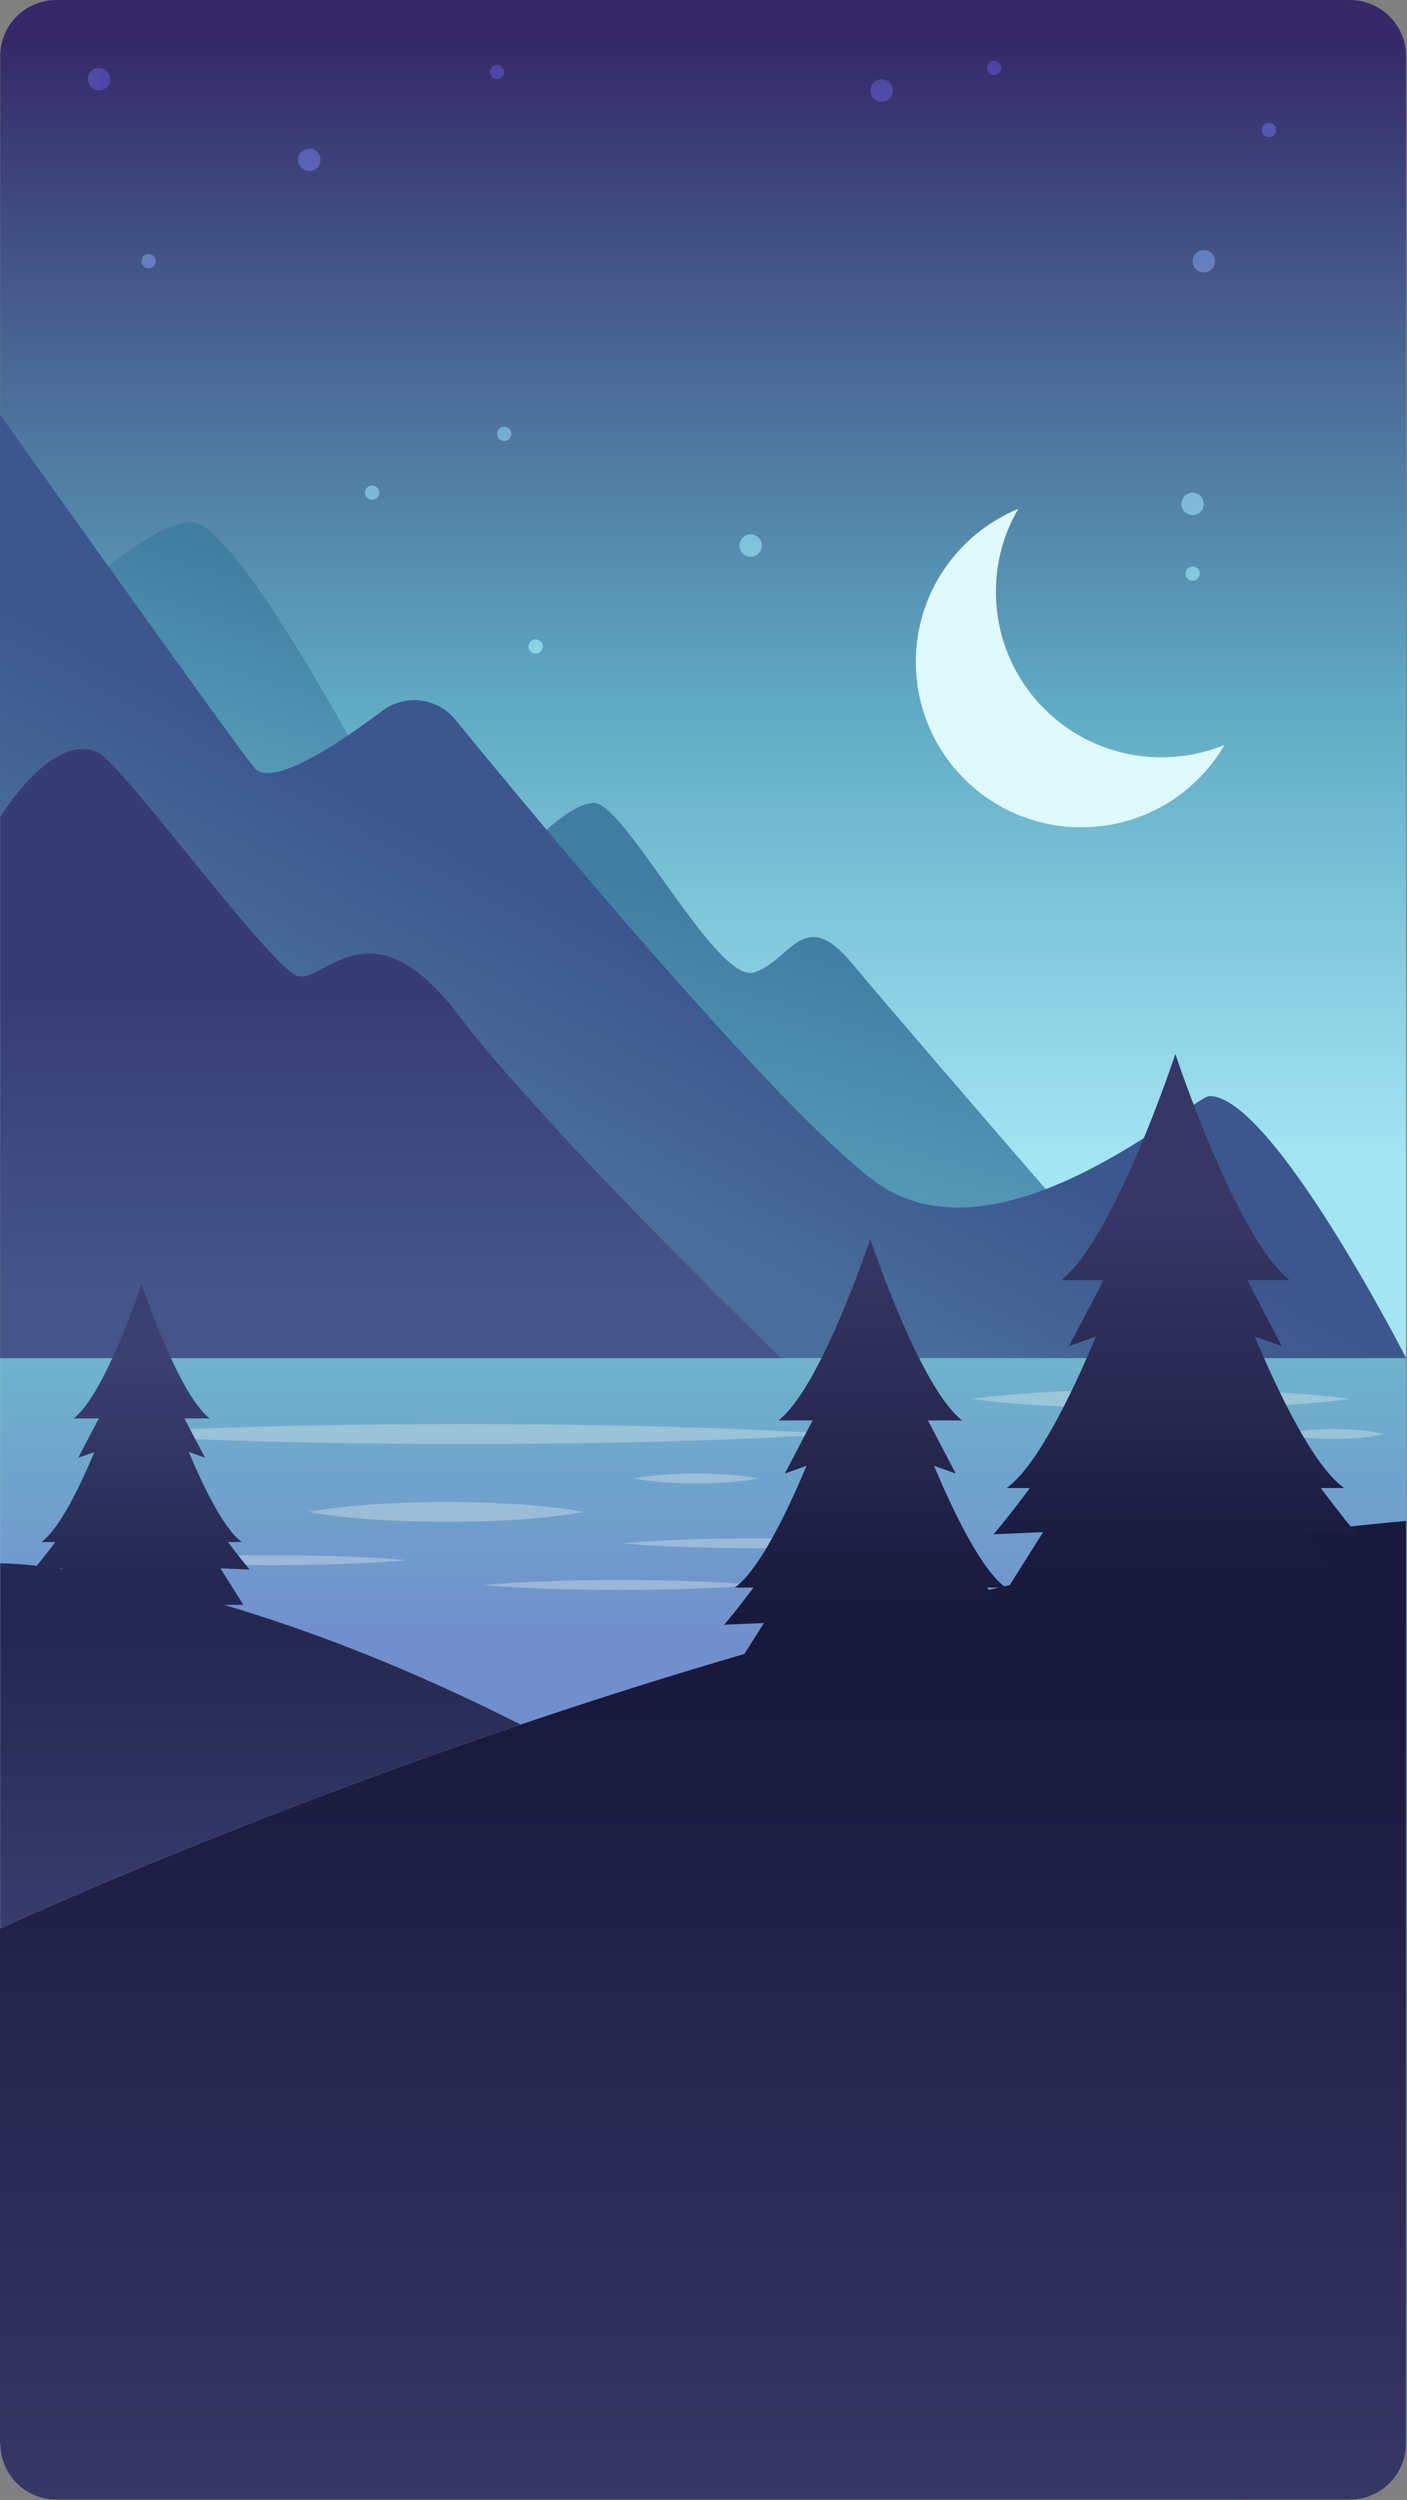 <svg xmlns="http://www.w3.org/2000/svg" xmlns:xlink="http://www.w3.org/1999/xlink" width="100%" height="100%" version="1.1" viewBox="0 0 766 1361" xml:space="preserve" style="fill-rule:evenodd;clip-rule:evenodd;stroke-linejoin:round;stroke-miterlimit:2"><rect x="0" y="0" width="766" height="1361" fill="#808080" stroke="none"/><g transform="matrix(1,0,0,1,-1059.6,-302)"><path d="M1794.5,1662.9L1090.3,1662.9C1073.4,1662.9 1059.7,1649.2 1059.7,1632.3L1059.7,332.6C1059.7,315.7 1073.4,302 1090.3,302L1794.5,302C1811.4,302 1825.1,315.7 1825.1,332.6L1825.1,1632.2C1825.2,1649.2 1811.5,1662.9 1794.5,1662.9Z" style="fill:url(#_Linear1);fill-rule:nonzero"/><g><path d="M1334.1,777.3C1334.1,777.3 1366.2,739.1 1383,739.1C1399.8,739.1 1449.8,837.7 1470,831.4C1490.2,825.1 1496.9,794.5 1523.5,826.5C1550,858.4 1656.7,981.5 1656.7,981.5L1518.4,1015.9L1334.1,777.3Z" style="fill:url(#_Linear2);fill-rule:nonzero"/><path d="M1084.9,640.2C1084.9,640.2 1138.3,586.3 1164,586.3C1188.3,586.3 1262.2,726.2 1262.2,726.2L1147.5,801.3L1084.9,640.2Z" style="fill:url(#_Linear3);fill-rule:nonzero"/><path d="M1825.2,1041.5C1825.2,1041.5 1752.3,898.7 1718.1,898.7C1709.4,898.7 1602.1,995.9 1534.7,944.3C1480.3,902.7 1354.1,750.8 1307.3,693.6C1297.6,681.8 1280,679.7 1267.7,689C1243.7,707.1 1207.2,731.5 1197.9,719.8C1183.6,701.9 1059.6,527.7 1059.6,527.7L1059.6,1041.5L1825.2,1041.5Z" style="fill:url(#_Linear4);fill-rule:nonzero"/><path d="M1059.7,746.8C1059.7,746.8 1088.8,698.9 1113.6,712.1C1127,719.2 1207.4,829.3 1221.7,833.4C1236,837.5 1261.5,791.6 1309.4,854.8C1357.3,918 1484.8,1041.4 1484.8,1041.4L1059.8,1041.4L1059.8,746.8L1059.7,746.8Z" style="fill:url(#_Linear5);fill-rule:nonzero"/></g><path d="M1691.9,714.3C1642.1,714.3 1601.8,674 1601.8,624.2C1601.8,607.7 1606.2,592.2 1614,579C1581.3,592.5 1558.2,624.7 1558.2,662.3C1558.2,712.1 1598.5,752.4 1648.3,752.4C1681.6,752.4 1710.6,734.4 1726.2,707.6C1715.7,711.9 1704.1,714.3 1691.9,714.3Z" style="fill:#e0f9fc;fill-rule:nonzero"/><rect width="765.5" height="590.8" x="1059.7" y="1041.5" style="fill:url(#_Linear6)"/><g><path d="M1113.5,339C1110.1,339 1107.4,341.7 1107.4,345.1C1107.4,348.5 1110.1,351.2 1113.5,351.2C1116.9,351.2 1119.6,348.5 1119.6,345.1C1119.6,341.8 1116.9,339 1113.5,339Z" style="fill:url(#_Linear7);fill-rule:nonzero"/><path d="M1468.3,592.9C1464.9,592.9 1462.2,595.6 1462.2,599C1462.2,602.4 1464.9,605.1 1468.3,605.1C1471.7,605.1 1474.4,602.4 1474.4,599C1474.4,595.7 1471.6,592.9 1468.3,592.9" style="fill:url(#_Linear8);fill-rule:nonzero"/><path d="M1228,382.9C1224.6,382.9 1221.9,385.6 1221.9,389C1221.9,392.4 1224.6,395.1 1228,395.1C1231.4,395.1 1234.1,392.4 1234.1,389C1234.1,385.6 1231.4,382.9 1228,382.9" style="fill:url(#_Linear9);fill-rule:nonzero"/><path d="M1539.6,345.2C1536.2,345.2 1533.5,347.9 1533.5,351.3C1533.5,354.7 1536.2,357.4 1539.6,357.4C1543,357.4 1545.7,354.7 1545.7,351.3C1545.7,347.9 1543,345.2 1539.6,345.2" style="fill:url(#_Linear10);fill-rule:nonzero"/><path d="M1715,438.1C1711.6,438.1 1708.9,440.8 1708.9,444.2C1708.9,447.6 1711.6,450.3 1715,450.3C1718.4,450.3 1721.1,447.6 1721.1,444.2C1721.1,440.8 1718.4,438.1 1715,438.1" style="fill:url(#_Linear11);fill-rule:nonzero"/><path d="M1750.5,368.9C1748.3,368.9 1746.6,370.7 1746.6,372.8C1746.6,375 1748.4,376.7 1750.5,376.7C1752.7,376.7 1754.4,374.9 1754.4,372.8C1754.4,370.7 1752.6,368.9 1750.5,368.9" style="fill:url(#_Linear12);fill-rule:nonzero"/><path d="M1140.5,440.3C1138.3,440.3 1136.6,442.1 1136.6,444.2C1136.6,446.4 1138.4,448.1 1140.5,448.1C1142.7,448.1 1144.4,446.3 1144.4,444.2C1144.4,442 1142.7,440.3 1140.5,440.3" style="fill:url(#_Linear13);fill-rule:nonzero"/><path d="M1262.2,566.3C1260,566.3 1258.3,568.1 1258.3,570.2C1258.3,572.4 1260.1,574.1 1262.2,574.1C1264.4,574.1 1266.1,572.3 1266.1,570.2C1266.1,568.1 1264.4,566.3 1262.2,566.3" style="fill:url(#_Linear14);fill-rule:nonzero"/><path d="M1351.2,650.1C1349,650.1 1347.3,651.9 1347.3,654C1347.3,656.2 1349.1,657.9 1351.2,657.9C1353.4,657.9 1355.1,656.1 1355.1,654C1355.1,651.9 1353.3,650.1 1351.2,650.1" style="fill:url(#_Linear15);fill-rule:nonzero"/><path d="M1330.2,337.3C1328,337.3 1326.3,339.1 1326.3,341.2C1326.3,343.4 1328.1,345.1 1330.2,345.1C1332.4,345.1 1334.1,343.3 1334.1,341.2C1334.1,339.1 1332.3,337.3 1330.2,337.3" style="fill:url(#_Linear16);fill-rule:nonzero"/><path d="M1600.8,335.1C1598.6,335.1 1596.9,336.9 1596.9,339C1596.9,341.2 1598.7,342.9 1600.8,342.9C1603,342.9 1604.7,341.1 1604.7,339C1604.7,336.9 1603,335.1 1600.8,335.1" style="fill:url(#_Linear17);fill-rule:nonzero"/><path d="M1708.9,610.4C1706.7,610.4 1705,612.2 1705,614.3C1705,616.5 1706.8,618.2 1708.9,618.2C1711.1,618.2 1712.8,616.4 1712.8,614.3C1712.8,612.1 1711,610.4 1708.9,610.4" style="fill:url(#_Linear18);fill-rule:nonzero"/><path d="M1334.1,534.3C1331.9,534.3 1330.2,536.1 1330.2,538.2C1330.2,540.4 1332,542.1 1334.1,542.1C1336.3,542.1 1338,540.3 1338,538.2C1338,536 1336.2,534.3 1334.1,534.3" style="fill:url(#_Linear19);fill-rule:nonzero"/><path d="M1708.9,570.2C1705.5,570.2 1702.8,572.9 1702.8,576.3C1702.8,579.7 1705.5,582.4 1708.9,582.4C1712.3,582.4 1715,579.7 1715,576.3C1715,573 1712.2,570.2 1708.9,570.2" style="fill:url(#_Linear20);fill-rule:nonzero"/></g><g><path d="M1312.5,1077.3C1231.3,1077.3 1158.9,1079.4 1112.1,1082.7C1158.9,1086 1231.3,1088.1 1312.5,1088.1C1393.7,1088.1 1466.1,1086 1512.9,1082.7C1466.1,1079.5 1393.8,1077.3 1312.5,1077.3" style="fill:url(#_Linear21);fill-rule:nonzero"/><path d="M1302.7,1119.7C1272.3,1119.7 1245.2,1121.8 1227.6,1125.1C1245.1,1128.4 1272.2,1130.5 1302.7,1130.5C1333.1,1130.5 1360.2,1128.4 1377.8,1125.1C1360.2,1121.9 1333.1,1119.7 1302.7,1119.7" style="fill:url(#_Linear22);fill-rule:nonzero"/><path d="M1691.6,1058.2C1649.8,1058.2 1612.5,1060.3 1588.4,1063.6C1612.5,1066.9 1649.8,1069 1691.6,1069C1733.4,1069 1770.7,1066.9 1794.8,1063.6C1770.7,1060.3 1733.5,1058.2 1691.6,1058.2" style="fill:url(#_Linear23);fill-rule:nonzero"/><path d="M1785.6,1080C1774.6,1080 1764.7,1081.1 1758.4,1082.7C1764.8,1084.3 1774.6,1085.4 1785.6,1085.4C1796.6,1085.4 1806.5,1084.3 1812.8,1082.7C1806.5,1081.1 1796.6,1080 1785.6,1080" style="fill:url(#_Linear24);fill-rule:nonzero"/><path d="M1438.6,1104.2C1424.8,1104.2 1412.6,1105.3 1404.6,1106.9C1412.5,1108.5 1424.8,1109.6 1438.6,1109.6C1452.4,1109.6 1464.6,1108.5 1472.6,1106.9C1464.6,1105.3 1452.4,1104.2 1438.6,1104.2" style="fill:url(#_Linear25);fill-rule:nonzero"/><path d="M1396.8,1162.2C1366.7,1162.2 1340,1163.3 1322.7,1164.9C1340,1166.5 1366.8,1167.6 1396.8,1167.6C1426.9,1167.6 1453.6,1166.5 1470.9,1164.9C1453.6,1163.2 1426.9,1162.2 1396.8,1162.2" style="fill:url(#_Linear26);fill-rule:nonzero"/><path d="M1206.9,1148.7C1176.8,1148.7 1150.1,1149.8 1132.8,1151.4C1150.1,1153 1176.9,1154.1 1206.9,1154.1C1237,1154.1 1263.7,1153 1281,1151.4C1263.7,1149.7 1237,1148.7 1206.9,1148.7" style="fill:url(#_Linear27);fill-rule:nonzero"/><path d="M1472.6,1139.5C1442.5,1139.5 1415.8,1140.6 1398.5,1142.2C1415.8,1143.8 1442.6,1144.9 1472.6,1144.9C1502.7,1144.9 1529.4,1143.8 1546.7,1142.2C1529.4,1140.6 1502.6,1139.5 1472.6,1139.5" style="fill:url(#_Linear28);fill-rule:nonzero"/></g><path d="M1059.7,1153.1C1059.7,1153.1 1251.2,1152.1 1534.8,1359.6C1813.5,1563.5 1737,1662.9 1737,1662.9L1059.7,1632.3L1059.7,1153.1Z" style="fill:url(#_Linear29);fill-rule:nonzero"/><path d="M1093.7,1155.8L1081.2,1175.7L1093.5,1175.7C1092.1,1178.5 1090.5,1181.5 1088.7,1184.7L1184.6,1184.7C1182.8,1181.5 1181.2,1178.5 1179.8,1175.7L1192.1,1175.7L1179.6,1155.8L1195.5,1156.5C1190.5,1150.6 1183.7,1141.5 1183.7,1141.5L1191.3,1141.5C1181.3,1134.5 1169.7,1109.9 1162.4,1092.5L1171.2,1095.6L1160,1074.2L1173.7,1074.2C1156.5,1060.8 1136.7,1001 1136.7,1001C1136.7,1001 1117,1060.8 1099.7,1074.2L1113.4,1074.2L1102.2,1095.6L1111,1092.5C1103.7,1109.9 1092.1,1134.5 1082.1,1141.5L1089.7,1141.5C1089.7,1141.5 1083,1150.6 1077.9,1156.5L1093.7,1155.8Z" style="fill:url(#_Linear30);fill-rule:nonzero"/><g><path d="M1059.7,1632.3C1059.7,1649.2 1073.4,1662.9 1090.3,1662.9L1794.5,1662.9C1811.4,1662.9 1825.1,1649.2 1825.1,1632.3L1825.1,1130C1469.3,1161.1 1059.6,1351.9 1059.6,1351.9L1059.6,1632.3L1059.7,1632.3Z" style="fill:url(#_Linear31);fill-rule:nonzero"/><path d="M1059.7,1632.3C1059.7,1649.2 1073.4,1662.9 1090.3,1662.9L1794.5,1662.9C1811.4,1662.9 1825.1,1649.2 1825.1,1632.3L1825.1,1130C1469.3,1161.1 1059.6,1351.9 1059.6,1351.9L1059.6,1632.3L1059.7,1632.3Z" style="fill:url(#_Linear32);fill-rule:nonzero"/></g><path d="M1627.5,1136.1L1606.4,1169.6L1627.1,1169.6C1624.7,1174.3 1622,1179.4 1619,1184.8L1780.3,1184.8C1777.3,1179.4 1774.6,1174.4 1772.2,1169.6L1792.9,1169.6L1771.8,1136.1L1798.5,1137.3C1790,1127.4 1778.7,1112.1 1778.7,1112.1L1791.4,1112.1C1774.6,1100.3 1755,1058.9 1742.7,1029.6L1757.4,1034.8L1738.6,998.9L1761.7,998.9C1732.7,976.4 1699.5,875.8 1699.5,875.8C1699.5,875.8 1666.3,976.4 1637.3,998.9L1660.4,998.9L1641.6,1034.8L1656.3,1029.6C1644,1058.9 1624.4,1100.2 1607.6,1112.1L1620.3,1112.1C1620.3,1112.1 1609,1127.4 1600.5,1137.3L1627.5,1136.1Z" style="fill:url(#_Linear33);fill-rule:nonzero"/><path d="M1475.5,1185.6L1458.5,1212.5L1475.1,1212.5C1473.2,1216.3 1471,1220.4 1468.6,1224.7L1598.3,1224.7C1595.9,1220.4 1593.7,1216.3 1591.8,1212.5L1608.4,1212.5L1591.4,1185.6L1612.9,1186.5C1606.1,1178.6 1597,1166.3 1597,1166.3L1607.2,1166.3C1593.7,1156.8 1578,1123.6 1568.1,1100L1579.9,1104.2L1564.8,1075.3L1583.4,1075.3C1560.1,1057.2 1533.4,976.4 1533.4,976.4C1533.4,976.4 1506.7,1057.3 1483.4,1075.3L1502,1075.3L1486.9,1104.2L1498.7,1100C1488.8,1123.6 1473.1,1156.8 1459.6,1166.3L1469.8,1166.3C1469.8,1166.3 1460.7,1178.6 1453.9,1186.5L1475.5,1185.6Z" style="fill:url(#_Linear34);fill-rule:nonzero"/></g><defs><linearGradient id="_Linear1" x1="0" x2="1" y1="0" y2="0" gradientTransform="matrix(3.6794e-14,-600.891,600.891,3.6794e-14,1442.43,933.521)" gradientUnits="userSpaceOnUse"><stop offset="0" style="stop-color:#a4e5f4;stop-opacity:1"/><stop offset="0" style="stop-color:#a4e5f4;stop-opacity:1"/><stop offset=".4" style="stop-color:#60acc4;stop-opacity:1"/><stop offset="1" style="stop-color:#352968;stop-opacity:1"/></linearGradient><linearGradient id="_Linear2" x1="0" x2="1" y1="0" y2="0" gradientTransform="matrix(35.468,-128.458,128.458,35.468,1479.12,938.203)" gradientUnits="userSpaceOnUse"><stop offset="0" style="stop-color:#5599b7;stop-opacity:1"/><stop offset="0" style="stop-color:#5599b7;stop-opacity:1"/><stop offset="1" style="stop-color:#407da0;stop-opacity:1"/></linearGradient><linearGradient id="_Linear3" x1="0" x2="1" y1="0" y2="0" gradientTransform="matrix(31.442,-107.058,107.058,31.442,1165.54,710.632)" gradientUnits="userSpaceOnUse"><stop offset="0" style="stop-color:#5599b7;stop-opacity:1"/><stop offset="0" style="stop-color:#5599b7;stop-opacity:1"/><stop offset="1" style="stop-color:#407da0;stop-opacity:1"/></linearGradient><linearGradient id="_Linear4" x1="0" x2="1" y1="0" y2="0" gradientTransform="matrix(59.971,-110.458,110.458,59.971,1360.17,936.061)" gradientUnits="userSpaceOnUse"><stop offset="0" style="stop-color:#496e9b;stop-opacity:1"/><stop offset=".01" style="stop-color:#496e9b;stop-opacity:1"/><stop offset="1" style="stop-color:#3c578e;stop-opacity:1"/></linearGradient><linearGradient id="_Linear5" x1="0" x2="1" y1="0" y2="0" gradientTransform="matrix(9.98355e-15,163.044,-163.044,9.98355e-15,1272.16,841.358)" gradientUnits="userSpaceOnUse"><stop offset="0" style="stop-color:#373c77;stop-opacity:1"/><stop offset=".01" style="stop-color:#373c77;stop-opacity:1"/><stop offset="1" style="stop-color:#455589;stop-opacity:1"/></linearGradient><linearGradient id="_Linear6" x1="0" x2="1" y1="0" y2="0" gradientTransform="matrix(9.14928e-15,149.419,-149.419,9.14928e-15,1442.43,1047.28)" gradientUnits="userSpaceOnUse"><stop offset="0" style="stop-color:#6eb2cc;stop-opacity:1"/><stop offset=".01" style="stop-color:#6eb2cc;stop-opacity:1"/><stop offset="1" style="stop-color:#718fcc;stop-opacity:1"/></linearGradient><linearGradient id="_Linear7" x1="0" x2="1" y1="0" y2="0" gradientTransform="matrix(600.887,0,0,600.887,525.117,345.155)" gradientUnits="userSpaceOnUse"><stop offset="0" style="stop-color:#ccf4fa;stop-opacity:1"/><stop offset="0" style="stop-color:#ccf4fa;stop-opacity:1"/><stop offset=".1" style="stop-color:#c2f0f7;stop-opacity:1"/><stop offset=".25" style="stop-color:#a8e6ef;stop-opacity:1"/><stop offset=".4" style="stop-color:#8adae6;stop-opacity:1"/><stop offset=".47" style="stop-color:#87d3e3;stop-opacity:1"/><stop offset=".58" style="stop-color:#7fbeda;stop-opacity:1"/><stop offset=".72" style="stop-color:#719ccb;stop-opacity:1"/><stop offset=".87" style="stop-color:#5e6eb7;stop-opacity:1"/><stop offset="1" style="stop-color:#4c40a3;stop-opacity:1"/></linearGradient><linearGradient id="_Linear8" x1="0" x2="1" y1="0" y2="0" gradientTransform="matrix(6.23472e-11,-600.901,600.901,6.23472e-11,1468.24,933.541)" gradientUnits="userSpaceOnUse"><stop offset="0" style="stop-color:#ccf4fa;stop-opacity:1"/><stop offset="0" style="stop-color:#ccf4fa;stop-opacity:1"/><stop offset=".1" style="stop-color:#c2f0f7;stop-opacity:1"/><stop offset=".25" style="stop-color:#a8e6ef;stop-opacity:1"/><stop offset=".4" style="stop-color:#8adae6;stop-opacity:1"/><stop offset=".47" style="stop-color:#87d3e3;stop-opacity:1"/><stop offset=".58" style="stop-color:#7fbeda;stop-opacity:1"/><stop offset=".72" style="stop-color:#719ccb;stop-opacity:1"/><stop offset=".87" style="stop-color:#5e6eb7;stop-opacity:1"/><stop offset="1" style="stop-color:#4c40a3;stop-opacity:1"/></linearGradient><linearGradient id="_Linear9" x1="0" x2="1" y1="0" y2="0" gradientTransform="matrix(6.20803e-11,-600.901,600.901,6.20803e-11,1228,933.541)" gradientUnits="userSpaceOnUse"><stop offset="0" style="stop-color:#ccf4fa;stop-opacity:1"/><stop offset="0" style="stop-color:#ccf4fa;stop-opacity:1"/><stop offset=".1" style="stop-color:#c2f0f7;stop-opacity:1"/><stop offset=".25" style="stop-color:#a8e6ef;stop-opacity:1"/><stop offset=".4" style="stop-color:#8adae6;stop-opacity:1"/><stop offset=".47" style="stop-color:#87d3e3;stop-opacity:1"/><stop offset=".58" style="stop-color:#7fbeda;stop-opacity:1"/><stop offset=".72" style="stop-color:#719ccb;stop-opacity:1"/><stop offset=".87" style="stop-color:#5e6eb7;stop-opacity:1"/><stop offset="1" style="stop-color:#4c40a3;stop-opacity:1"/></linearGradient><linearGradient id="_Linear10" x1="0" x2="1" y1="0" y2="0" gradientTransform="matrix(6.23472e-11,-600.901,600.901,6.23472e-11,1539.62,933.541)" gradientUnits="userSpaceOnUse"><stop offset="0" style="stop-color:#ccf4fa;stop-opacity:1"/><stop offset="0" style="stop-color:#ccf4fa;stop-opacity:1"/><stop offset=".1" style="stop-color:#c2f0f7;stop-opacity:1"/><stop offset=".25" style="stop-color:#a8e6ef;stop-opacity:1"/><stop offset=".4" style="stop-color:#8adae6;stop-opacity:1"/><stop offset=".47" style="stop-color:#87d3e3;stop-opacity:1"/><stop offset=".58" style="stop-color:#7fbeda;stop-opacity:1"/><stop offset=".72" style="stop-color:#719ccb;stop-opacity:1"/><stop offset=".87" style="stop-color:#5e6eb7;stop-opacity:1"/><stop offset="1" style="stop-color:#4c40a3;stop-opacity:1"/></linearGradient><linearGradient id="_Linear11" x1="0" x2="1" y1="0" y2="0" gradientTransform="matrix(6.23472e-11,-600.901,600.901,6.23472e-11,1714.97,933.541)" gradientUnits="userSpaceOnUse"><stop offset="0" style="stop-color:#ccf4fa;stop-opacity:1"/><stop offset="0" style="stop-color:#ccf4fa;stop-opacity:1"/><stop offset=".1" style="stop-color:#c2f0f7;stop-opacity:1"/><stop offset=".25" style="stop-color:#a8e6ef;stop-opacity:1"/><stop offset=".4" style="stop-color:#8adae6;stop-opacity:1"/><stop offset=".47" style="stop-color:#87d3e3;stop-opacity:1"/><stop offset=".58" style="stop-color:#7fbeda;stop-opacity:1"/><stop offset=".72" style="stop-color:#719ccb;stop-opacity:1"/><stop offset=".87" style="stop-color:#5e6eb7;stop-opacity:1"/><stop offset="1" style="stop-color:#4c40a3;stop-opacity:1"/></linearGradient><linearGradient id="_Linear12" x1="0" x2="1" y1="0" y2="0" gradientTransform="matrix(6.23472e-11,-600.901,600.901,6.23472e-11,1750.45,933.541)" gradientUnits="userSpaceOnUse"><stop offset="0" style="stop-color:#ccf4fa;stop-opacity:1"/><stop offset="0" style="stop-color:#ccf4fa;stop-opacity:1"/><stop offset=".1" style="stop-color:#c2f0f7;stop-opacity:1"/><stop offset=".25" style="stop-color:#a8e6ef;stop-opacity:1"/><stop offset=".4" style="stop-color:#8adae6;stop-opacity:1"/><stop offset=".47" style="stop-color:#87d3e3;stop-opacity:1"/><stop offset=".58" style="stop-color:#7fbeda;stop-opacity:1"/><stop offset=".72" style="stop-color:#719ccb;stop-opacity:1"/><stop offset=".87" style="stop-color:#5e6eb7;stop-opacity:1"/><stop offset="1" style="stop-color:#4c40a3;stop-opacity:1"/></linearGradient><linearGradient id="_Linear13" x1="0" x2="1" y1="0" y2="0" gradientTransform="matrix(6.20803e-11,-600.901,600.901,6.20803e-11,1140.53,933.541)" gradientUnits="userSpaceOnUse"><stop offset="0" style="stop-color:#ccf4fa;stop-opacity:1"/><stop offset="0" style="stop-color:#ccf4fa;stop-opacity:1"/><stop offset=".1" style="stop-color:#c2f0f7;stop-opacity:1"/><stop offset=".25" style="stop-color:#a8e6ef;stop-opacity:1"/><stop offset=".4" style="stop-color:#8adae6;stop-opacity:1"/><stop offset=".47" style="stop-color:#87d3e3;stop-opacity:1"/><stop offset=".58" style="stop-color:#7fbeda;stop-opacity:1"/><stop offset=".72" style="stop-color:#719ccb;stop-opacity:1"/><stop offset=".87" style="stop-color:#5e6eb7;stop-opacity:1"/><stop offset="1" style="stop-color:#4c40a3;stop-opacity:1"/></linearGradient><linearGradient id="_Linear14" x1="0" x2="1" y1="0" y2="0" gradientTransform="matrix(6.23472e-11,-600.901,600.901,6.23472e-11,1262.25,933.541)" gradientUnits="userSpaceOnUse"><stop offset="0" style="stop-color:#ccf4fa;stop-opacity:1"/><stop offset="0" style="stop-color:#ccf4fa;stop-opacity:1"/><stop offset=".1" style="stop-color:#c2f0f7;stop-opacity:1"/><stop offset=".25" style="stop-color:#a8e6ef;stop-opacity:1"/><stop offset=".4" style="stop-color:#8adae6;stop-opacity:1"/><stop offset=".47" style="stop-color:#87d3e3;stop-opacity:1"/><stop offset=".58" style="stop-color:#7fbeda;stop-opacity:1"/><stop offset=".72" style="stop-color:#719ccb;stop-opacity:1"/><stop offset=".87" style="stop-color:#5e6eb7;stop-opacity:1"/><stop offset="1" style="stop-color:#4c40a3;stop-opacity:1"/></linearGradient><linearGradient id="_Linear15" x1="0" x2="1" y1="0" y2="0" gradientTransform="matrix(6.23472e-11,-600.901,600.901,6.23472e-11,1351.19,933.541)" gradientUnits="userSpaceOnUse"><stop offset="0" style="stop-color:#ccf4fa;stop-opacity:1"/><stop offset="0" style="stop-color:#ccf4fa;stop-opacity:1"/><stop offset=".1" style="stop-color:#c2f0f7;stop-opacity:1"/><stop offset=".25" style="stop-color:#a8e6ef;stop-opacity:1"/><stop offset=".4" style="stop-color:#8adae6;stop-opacity:1"/><stop offset=".47" style="stop-color:#87d3e3;stop-opacity:1"/><stop offset=".58" style="stop-color:#7fbeda;stop-opacity:1"/><stop offset=".72" style="stop-color:#719ccb;stop-opacity:1"/><stop offset=".87" style="stop-color:#5e6eb7;stop-opacity:1"/><stop offset="1" style="stop-color:#4c40a3;stop-opacity:1"/></linearGradient><linearGradient id="_Linear16" x1="0" x2="1" y1="0" y2="0" gradientTransform="matrix(6.23472e-11,-600.901,600.901,6.23472e-11,1330.2,933.541)" gradientUnits="userSpaceOnUse"><stop offset="0" style="stop-color:#ccf4fa;stop-opacity:1"/><stop offset="0" style="stop-color:#ccf4fa;stop-opacity:1"/><stop offset=".1" style="stop-color:#c2f0f7;stop-opacity:1"/><stop offset=".25" style="stop-color:#a8e6ef;stop-opacity:1"/><stop offset=".4" style="stop-color:#8adae6;stop-opacity:1"/><stop offset=".47" style="stop-color:#87d3e3;stop-opacity:1"/><stop offset=".58" style="stop-color:#7fbeda;stop-opacity:1"/><stop offset=".72" style="stop-color:#719ccb;stop-opacity:1"/><stop offset=".87" style="stop-color:#5e6eb7;stop-opacity:1"/><stop offset="1" style="stop-color:#4c40a3;stop-opacity:1"/></linearGradient><linearGradient id="_Linear17" x1="0" x2="1" y1="0" y2="0" gradientTransform="matrix(6.23472e-11,-600.901,600.901,6.23472e-11,1600.8,933.541)" gradientUnits="userSpaceOnUse"><stop offset="0" style="stop-color:#ccf4fa;stop-opacity:1"/><stop offset="0" style="stop-color:#ccf4fa;stop-opacity:1"/><stop offset=".1" style="stop-color:#c2f0f7;stop-opacity:1"/><stop offset=".25" style="stop-color:#a8e6ef;stop-opacity:1"/><stop offset=".4" style="stop-color:#8adae6;stop-opacity:1"/><stop offset=".47" style="stop-color:#87d3e3;stop-opacity:1"/><stop offset=".58" style="stop-color:#7fbeda;stop-opacity:1"/><stop offset=".72" style="stop-color:#719ccb;stop-opacity:1"/><stop offset=".87" style="stop-color:#5e6eb7;stop-opacity:1"/><stop offset="1" style="stop-color:#4c40a3;stop-opacity:1"/></linearGradient><linearGradient id="_Linear18" x1="0" x2="1" y1="0" y2="0" gradientTransform="matrix(6.23472e-11,-600.901,600.901,6.23472e-11,1708.84,933.541)" gradientUnits="userSpaceOnUse"><stop offset="0" style="stop-color:#ccf4fa;stop-opacity:1"/><stop offset="0" style="stop-color:#ccf4fa;stop-opacity:1"/><stop offset=".1" style="stop-color:#c2f0f7;stop-opacity:1"/><stop offset=".25" style="stop-color:#a8e6ef;stop-opacity:1"/><stop offset=".4" style="stop-color:#8adae6;stop-opacity:1"/><stop offset=".47" style="stop-color:#87d3e3;stop-opacity:1"/><stop offset=".58" style="stop-color:#7fbeda;stop-opacity:1"/><stop offset=".72" style="stop-color:#719ccb;stop-opacity:1"/><stop offset=".87" style="stop-color:#5e6eb7;stop-opacity:1"/><stop offset="1" style="stop-color:#4c40a3;stop-opacity:1"/></linearGradient><linearGradient id="_Linear19" x1="0" x2="1" y1="0" y2="0" gradientTransform="matrix(6.23472e-11,-600.901,600.901,6.23472e-11,1334.09,933.541)" gradientUnits="userSpaceOnUse"><stop offset="0" style="stop-color:#ccf4fa;stop-opacity:1"/><stop offset="0" style="stop-color:#ccf4fa;stop-opacity:1"/><stop offset=".1" style="stop-color:#c2f0f7;stop-opacity:1"/><stop offset=".25" style="stop-color:#a8e6ef;stop-opacity:1"/><stop offset=".4" style="stop-color:#8adae6;stop-opacity:1"/><stop offset=".47" style="stop-color:#87d3e3;stop-opacity:1"/><stop offset=".58" style="stop-color:#7fbeda;stop-opacity:1"/><stop offset=".72" style="stop-color:#719ccb;stop-opacity:1"/><stop offset=".87" style="stop-color:#5e6eb7;stop-opacity:1"/><stop offset="1" style="stop-color:#4c40a3;stop-opacity:1"/></linearGradient><linearGradient id="_Linear20" x1="0" x2="1" y1="0" y2="0" gradientTransform="matrix(6.23472e-11,-600.901,600.901,6.23472e-11,1708.84,933.541)" gradientUnits="userSpaceOnUse"><stop offset="0" style="stop-color:#ccf4fa;stop-opacity:1"/><stop offset="0" style="stop-color:#ccf4fa;stop-opacity:1"/><stop offset=".1" style="stop-color:#c2f0f7;stop-opacity:1"/><stop offset=".25" style="stop-color:#a8e6ef;stop-opacity:1"/><stop offset=".4" style="stop-color:#8adae6;stop-opacity:1"/><stop offset=".47" style="stop-color:#87d3e3;stop-opacity:1"/><stop offset=".58" style="stop-color:#7fbeda;stop-opacity:1"/><stop offset=".72" style="stop-color:#719ccb;stop-opacity:1"/><stop offset=".87" style="stop-color:#5e6eb7;stop-opacity:1"/><stop offset="1" style="stop-color:#4c40a3;stop-opacity:1"/></linearGradient><linearGradient id="_Linear21" x1="0" x2="1" y1="0" y2="0" gradientTransform="matrix(1.63774e-11,157.172,-157.172,1.63774e-11,1312.53,1047.58)" gradientUnits="userSpaceOnUse"><stop offset="0" style="stop-color:#9ac8d7;stop-opacity:1"/><stop offset=".01" style="stop-color:#9ac8d7;stop-opacity:1"/><stop offset="1" style="stop-color:#9cb0d7;stop-opacity:1"/></linearGradient><linearGradient id="_Linear22" x1="0" x2="1" y1="0" y2="0" gradientTransform="matrix(1.63774e-11,157.172,-157.172,1.63774e-11,1302.71,1047.58)" gradientUnits="userSpaceOnUse"><stop offset="0" style="stop-color:#9ac8d7;stop-opacity:1"/><stop offset=".01" style="stop-color:#9ac8d7;stop-opacity:1"/><stop offset="1" style="stop-color:#9cb0d7;stop-opacity:1"/></linearGradient><linearGradient id="_Linear23" x1="0" x2="1" y1="0" y2="0" gradientTransform="matrix(1.63774e-11,157.172,-157.172,1.63774e-11,1691.61,1047.58)" gradientUnits="userSpaceOnUse"><stop offset="0" style="stop-color:#9ac8d7;stop-opacity:1"/><stop offset=".01" style="stop-color:#9ac8d7;stop-opacity:1"/><stop offset="1" style="stop-color:#9cb0d7;stop-opacity:1"/></linearGradient><linearGradient id="_Linear24" x1="0" x2="1" y1="0" y2="0" gradientTransform="matrix(1.63774e-11,157.172,-157.172,1.63774e-11,1785.62,1047.58)" gradientUnits="userSpaceOnUse"><stop offset="0" style="stop-color:#9ac8d7;stop-opacity:1"/><stop offset=".01" style="stop-color:#9ac8d7;stop-opacity:1"/><stop offset="1" style="stop-color:#9cb0d7;stop-opacity:1"/></linearGradient><linearGradient id="_Linear25" x1="0" x2="1" y1="0" y2="0" gradientTransform="matrix(1.63774e-11,157.172,-157.172,1.63774e-11,1438.59,1047.58)" gradientUnits="userSpaceOnUse"><stop offset="0" style="stop-color:#9ac8d7;stop-opacity:1"/><stop offset=".01" style="stop-color:#9ac8d7;stop-opacity:1"/><stop offset="1" style="stop-color:#9cb0d7;stop-opacity:1"/></linearGradient><linearGradient id="_Linear26" x1="0" x2="1" y1="0" y2="0" gradientTransform="matrix(1.63774e-11,157.172,-157.172,1.63774e-11,1396.83,1047.58)" gradientUnits="userSpaceOnUse"><stop offset="0" style="stop-color:#9ac8d7;stop-opacity:1"/><stop offset=".01" style="stop-color:#9ac8d7;stop-opacity:1"/><stop offset="1" style="stop-color:#9cb0d7;stop-opacity:1"/></linearGradient><linearGradient id="_Linear27" x1="0" x2="1" y1="0" y2="0" gradientTransform="matrix(1.63774e-11,157.172,-157.172,1.63774e-11,1206.91,1047.58)" gradientUnits="userSpaceOnUse"><stop offset="0" style="stop-color:#9ac8d7;stop-opacity:1"/><stop offset=".01" style="stop-color:#9ac8d7;stop-opacity:1"/><stop offset="1" style="stop-color:#9cb0d7;stop-opacity:1"/></linearGradient><linearGradient id="_Linear28" x1="0" x2="1" y1="0" y2="0" gradientTransform="matrix(1.63774e-11,157.172,-157.172,1.63774e-11,1472.57,1047.58)" gradientUnits="userSpaceOnUse"><stop offset="0" style="stop-color:#9ac8d7;stop-opacity:1"/><stop offset=".01" style="stop-color:#9ac8d7;stop-opacity:1"/><stop offset="1" style="stop-color:#9cb0d7;stop-opacity:1"/></linearGradient><linearGradient id="_Linear29" x1="0" x2="1" y1="0" y2="0" gradientTransform="matrix(1.10406e-14,-180.307,180.307,1.10406e-14,1403.12,1377.4)" gradientUnits="userSpaceOnUse"><stop offset="0" style="stop-color:#3b4072;stop-opacity:1"/><stop offset=".01" style="stop-color:#3b4072;stop-opacity:1"/><stop offset="1" style="stop-color:#252851;stop-opacity:1"/></linearGradient><linearGradient id="_Linear30" x1="0" x2="1" y1="0" y2="0" gradientTransform="matrix(7.20187e-15,117.615,-117.615,7.20187e-15,1136.61,1041.93)" gradientUnits="userSpaceOnUse"><stop offset="0" style="stop-color:#3b4072;stop-opacity:1"/><stop offset=".01" style="stop-color:#3b4072;stop-opacity:1"/><stop offset="1" style="stop-color:#252851;stop-opacity:1"/></linearGradient><linearGradient id="_Linear31" x1="0" x2="1" y1="0" y2="0" gradientTransform="matrix(3.6794e-14,-600.891,600.891,3.6794e-14,1442.43,933.521)" gradientUnits="userSpaceOnUse"><stop offset="0" style="stop-color:#a4e5f4;stop-opacity:1"/><stop offset="0" style="stop-color:#a4e5f4;stop-opacity:1"/><stop offset=".4" style="stop-color:#60acc4;stop-opacity:1"/><stop offset="1" style="stop-color:#352968;stop-opacity:1"/></linearGradient><linearGradient id="_Linear32" x1="0" x2="1" y1="0" y2="0" gradientTransform="matrix(2.65045e-14,-432.852,432.852,2.65045e-14,1442.43,1665.98)" gradientUnits="userSpaceOnUse"><stop offset="0" style="stop-color:#373766;stop-opacity:1"/><stop offset=".01" style="stop-color:#373766;stop-opacity:1"/><stop offset="1" style="stop-color:#19193d;stop-opacity:1"/></linearGradient><linearGradient id="_Linear33" x1="0" x2="1" y1="0" y2="0" gradientTransform="matrix(1.21159e-14,197.867,-197.867,1.21159e-14,1699.73,959.903)" gradientUnits="userSpaceOnUse"><stop offset="0" style="stop-color:#373766;stop-opacity:1"/><stop offset=".01" style="stop-color:#373766;stop-opacity:1"/><stop offset="1" style="stop-color:#19193d;stop-opacity:1"/></linearGradient><linearGradient id="_Linear34" x1="0" x2="1" y1="0" y2="0" gradientTransform="matrix(1.19111e-14,194.523,-194.523,1.19111e-14,1533.51,982.541)" gradientUnits="userSpaceOnUse"><stop offset="0" style="stop-color:#373766;stop-opacity:1"/><stop offset=".01" style="stop-color:#373766;stop-opacity:1"/><stop offset="1" style="stop-color:#19193d;stop-opacity:1"/></linearGradient></defs></svg>